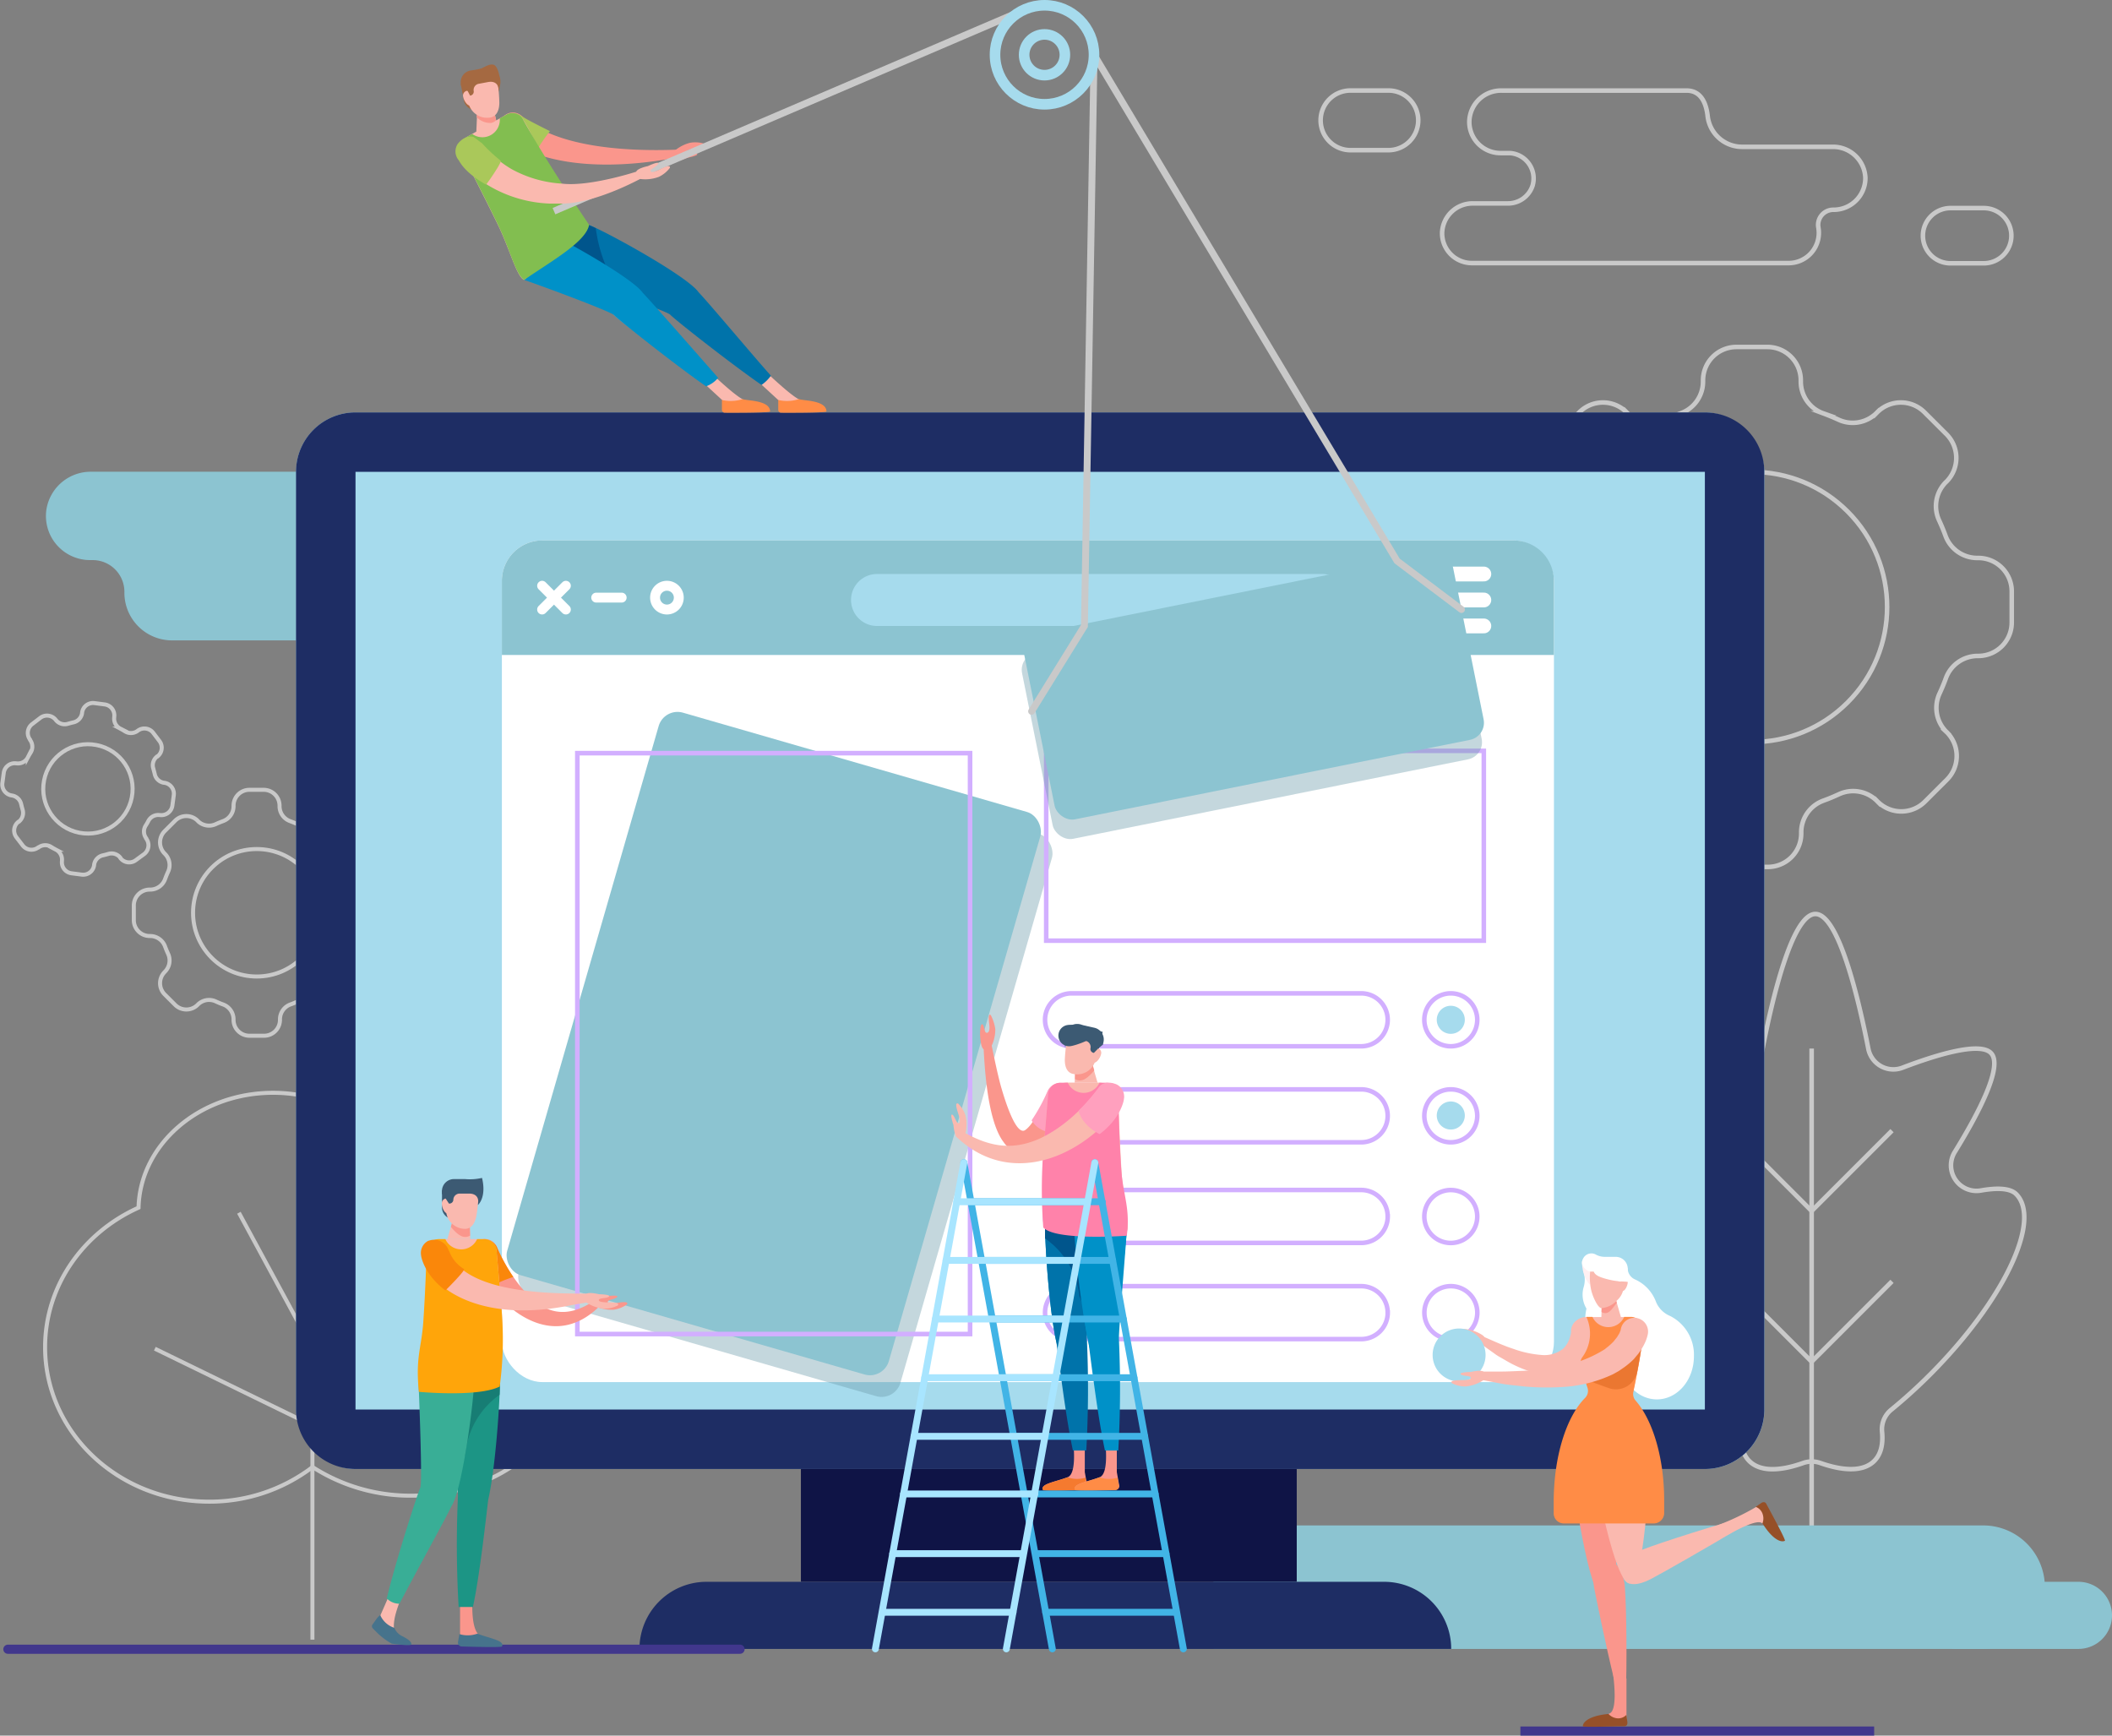 <svg xmlns="http://www.w3.org/2000/svg" viewBox="0 0 398.98 327.89"><rect x="0" y="0" width="398.98" height="327.89" fill="#808080" stroke="none"/><defs><style>.cls-1,.cls-10,.cls-12,.cls-13,.cls-14,.cls-3,.cls-31,.cls-32,.cls-33,.cls-38,.cls-42,.cls-9{fill:none;stroke-miterlimit:10;}.cls-1,.cls-3,.cls-33,.cls-38{stroke:#c9c9c9;}.cls-1{stroke-width:0.76px;}.cls-2{fill:#8cc4d1;}.cls-12,.cls-3{stroke-width:0.86px;}.cls-4{fill:#a6dbed;}.cls-5{fill:#1e2d64;}.cls-6{fill:#fff;}.cls-7{fill:#6c9baa;opacity:0.4;}.cls-8{fill:#d2afff;}.cls-10,.cls-9{stroke:#fff;}.cls-10,.cls-14,.cls-31,.cls-32,.cls-33,.cls-9{stroke-linecap:round;}.cls-9{stroke-width:2.8px;}.cls-10{stroke-width:1.87px;}.cls-11{fill:#0f1446;}.cls-12{stroke:#d2afff;}.cls-13,.cls-14{stroke:#41378c;stroke-width:1.73px;}.cls-15{fill:#fa968c;}.cls-16{fill:#fa870a;}.cls-17{fill:#fab9af;}.cls-18{fill:#46738c;}.cls-19{fill:#1c9585;}.cls-20{fill:#177d74;}.cls-21{fill:#39ae96;}.cls-22{fill:#ffa50a;}.cls-23{fill:#3c5a73;}.cls-24{fill:#ffa0be;}.cls-25{fill:#f57a2f;}.cls-26{fill:#0091c8;}.cls-27{fill:#0073aa;}.cls-28{fill:#00558c;}.cls-29{fill:#ff8c46;}.cls-30{fill:#ff82aa;}.cls-31{stroke:#41b4e6;}.cls-31,.cls-32,.cls-33,.cls-38{stroke-width:1.3px;}.cls-32{stroke:#a8e5ff;}.cls-34{fill:#41b4e6;}.cls-35{fill:#aac85a;}.cls-36{fill:#82be50;}.cls-37{fill:#a56941;}.cls-39{fill:#fff0f2;}.cls-40{fill:#965028;}.cls-41{fill:#eb7731;}.cls-42{stroke:#a6dbed;stroke-width:2px;}</style></defs><g id="BACKGROUND"><path class="cls-1" d="M130.56,314.43l-1.38,0a19.83,19.83,0,0,0,.59-4.76c0-12.26-11.38-22.2-25.42-22.2-13.85,0-25.1,9.67-25.41,21.7-10.44,4.69-17.65,14.73-17.65,26.35,0,16.12,13.88,29.19,31,29.19a32.07,32.07,0,0,0,19.53-6.54,34.18,34.18,0,0,0,18.75,5.41c16.56,0,30-11,30-24.59S147.12,314.43,130.56,314.43Z" transform="translate(-52.77 -81.02)"/><line class="cls-1" x1="59.02" y1="245.09" x2="59.02" y2="309.76"/><polyline class="cls-1" points="29.25 254.79 59.02 269.3 83.5 255.6"/><polyline class="cls-1" points="45.13 229.11 59.02 254.79 70.27 243.8"/><path class="cls-2" d="M125.3,184h0a2.12,2.12,0,0,1-2-2.86,8.35,8.35,0,0,0,.33-4.09,8.46,8.46,0,0,0-8.42-6.91H70a8.47,8.47,0,0,0-8.44,7,8.33,8.33,0,0,0,8.21,9.69h.5a6,6,0,0,1,6,6.17V193h0a9,9,0,0,0,9,9h40a9,9,0,0,0,9-9h0A9,9,0,0,0,125.3,184Z" transform="translate(-52.77 -81.02)"/><path class="cls-3" d="M433.64,306.6c-1.19-1.18-3.77-1.18-6.67-.67a4.82,4.82,0,0,1-4.92-7.28c4.6-7.47,9.2-16.33,6.82-18.71-2.21-2.22-10.9.57-16.7,2.79a4.82,4.82,0,0,1-6.45-3.57c-1.76-9-5.58-25.47-10-25.47s-8.27,16.53-10,25.55a4.82,4.82,0,0,1-6.39,3.6c-6.17-2.28-15.78-5.28-18.16-2.9s2.22,11.24,6.82,18.71a4.82,4.82,0,0,1-4.93,7.28c-2.89-.51-5.47-.51-6.66.67-4.92,4.93,2.38,20.21,16.31,34.13,2.42,2.42,4.88,4.64,7.31,6.63a4.75,4.75,0,0,1,1.73,4.15c-.23,2.38.23,4.28,1.47,5.52,2,2,5.64,2,10.21.37a4.88,4.88,0,0,1,3.2,0c4.57,1.61,8.22,1.61,10.2-.37,1.25-1.24,1.71-3.14,1.48-5.52a4.76,4.76,0,0,1,1.72-4.15,97.91,97.91,0,0,0,7.32-6.63C431.26,326.81,438.56,311.53,433.64,306.6Z" transform="translate(-52.77 -81.02)"/><line class="cls-3" x1="342.24" y1="198.09" x2="342.24" y2="311.07"/><polyline class="cls-3" points="357.42 213.6 342.24 228.78 327.07 213.6"/><polyline class="cls-3" points="357.42 242.07 342.24 257.25 327.07 242.07"/><path class="cls-2" d="M439.07,380.86a11.66,11.66,0,0,0-11.66-11.66H282v23.33H427.41a11.67,11.67,0,0,0,11.66-11.67Z" transform="translate(-52.77 -81.02)"/><path class="cls-3" d="M405.16,114.63a6.1,6.1,0,0,0-6.18-5.87c-7.58,0-13.2,0-17.08,0a6.55,6.55,0,0,1-6.53-5.76c-.27-2.5-1.26-4.87-4-4.87H336.45a6,6,0,0,0-6.11,5.81,5.9,5.9,0,0,0,5.9,6h1.49a4.46,4.46,0,0,1,1.31.18,4.81,4.81,0,0,1,3.24,6,4.88,4.88,0,0,1-4.68,3.33l-6.57,0A5.76,5.76,0,0,0,325.2,125a5.63,5.63,0,0,0,5.63,5.72h59.7a5.71,5.71,0,0,0,5.76-6.66,2.86,2.86,0,0,1,2.75-3.41h.16A6,6,0,0,0,405.16,114.63Z" transform="translate(-52.77 -81.02)"/><path class="cls-3" d="M427.52,120.33h-6.28a5.22,5.22,0,0,0-5.21,5.22h0a5.21,5.21,0,0,0,5.21,5.21h6.28a5.22,5.22,0,0,0,5.22-5.21h0A5.22,5.22,0,0,0,427.52,120.33Z" transform="translate(-52.77 -81.02)"/><path class="cls-3" d="M315.06,109.39h-7.17a5.65,5.65,0,0,1-5.64-5.64h0a5.64,5.64,0,0,1,5.64-5.63h7.17a5.63,5.63,0,0,1,5.63,5.63h0A5.64,5.64,0,0,1,315.06,109.39Z" transform="translate(-52.77 -81.02)"/><path class="cls-3" d="M432.81,198.62v-5.87a6.32,6.32,0,0,0-6.31-6.32h-.22a6.39,6.39,0,0,1-6-4.24q-.53-1.44-1.17-2.82a6.4,6.4,0,0,1,1.22-7.22l.16-.15a6.34,6.34,0,0,0,0-8.94l-4.16-4.15a6.31,6.31,0,0,0-8.93,0l-.15.15a6.38,6.38,0,0,1-7.22,1.22c-.92-.42-1.87-.81-2.83-1.17a6.37,6.37,0,0,1-4.24-6v-.22a6.31,6.31,0,0,0-6.31-6.32H380.8a6.31,6.31,0,0,0-6.31,6.32v.22a6.37,6.37,0,0,1-4.24,6c-1,.36-1.91.75-2.83,1.17a6.39,6.39,0,0,1-7.22-1.22l-.15-.15a6.31,6.31,0,0,0-8.93,0L347,163.06a6.34,6.34,0,0,0,0,8.94l.16.15a6.4,6.4,0,0,1,1.22,7.22q-.64,1.38-1.17,2.82a6.39,6.39,0,0,1-6,4.24H341a6.32,6.32,0,0,0-6.32,6.32v5.87a6.32,6.32,0,0,0,6.32,6.32h.22a6.39,6.39,0,0,1,6,4.24q.52,1.44,1.17,2.82a6.4,6.4,0,0,1-1.22,7.22l-.16.15a6.34,6.34,0,0,0,0,8.94l4.16,4.15a6.31,6.31,0,0,0,8.93,0l.15-.15a6.39,6.39,0,0,1,7.22-1.22c.92.42,1.87.81,2.83,1.17a6.37,6.37,0,0,1,4.24,6v.22a6.31,6.31,0,0,0,6.31,6.32h5.88a6.31,6.31,0,0,0,6.31-6.32v-.22a6.37,6.37,0,0,1,4.24-6c1-.36,1.91-.75,2.83-1.17a6.38,6.38,0,0,1,7.22,1.22l.15.15a6.31,6.31,0,0,0,8.93,0l4.16-4.15a6.34,6.34,0,0,0,0-8.94l-.16-.15a6.4,6.4,0,0,1-1.22-7.22q.64-1.38,1.17-2.82a6.39,6.39,0,0,1,6-4.24h.22A6.32,6.32,0,0,0,432.81,198.62Z" transform="translate(-52.77 -81.02)"/><circle class="cls-3" cx="383.74" cy="195.69" r="25.52" transform="translate(-78.74 247.64) rotate(-45)"/><path class="cls-1" d="M124.42,254.85v-2.77a3,3,0,0,0-3-3h-.1a3,3,0,0,1-2.81-2c-.17-.46-.35-.9-.55-1.34a3,3,0,0,1,.57-3.4l.07-.07a3,3,0,0,0,0-4.22l-2-2a3,3,0,0,0-4.21,0l-.07.08a3,3,0,0,1-3.41.57c-.43-.2-.88-.38-1.33-.55a3,3,0,0,1-2-2.81v-.11a3,3,0,0,0-3-3H99.89a3,3,0,0,0-3,3v.11a3,3,0,0,1-2,2.81c-.45.17-.9.35-1.33.55a3,3,0,0,1-3.41-.57l-.07-.08a3,3,0,0,0-4.21,0l-2,2a3,3,0,0,0,0,4.22l.07.07a3,3,0,0,1,.57,3.4c-.2.44-.38.88-.55,1.34a3,3,0,0,1-2.81,2h-.1a3,3,0,0,0-3,3v2.77a3,3,0,0,0,3,3h.1a3,3,0,0,1,2.81,2c.17.45.35.89.55,1.33a3,3,0,0,1-.57,3.4l-.07.08a3,3,0,0,0,0,4.21l2,2a3,3,0,0,0,4.21,0l.07-.07a3,3,0,0,1,3.41-.58c.43.2.88.39,1.33.55a3,3,0,0,1,2,2.82v.1a3,3,0,0,0,3,3h2.77a3,3,0,0,0,3-3v-.1a3,3,0,0,1,2-2.82c.45-.16.9-.35,1.33-.55a3,3,0,0,1,3.41.58l.07.07a3,3,0,0,0,4.21,0l2-2a3,3,0,0,0,0-4.21l-.07-.08a3,3,0,0,1-.57-3.4c.2-.44.38-.88.55-1.33a3,3,0,0,1,2.81-2h.1A3,3,0,0,0,124.42,254.85Z" transform="translate(-52.77 -81.02)"/><circle class="cls-1" cx="48.51" cy="172.44" r="12.04"/><path class="cls-1" d="M85.34,233.17l.26-1.93a2.09,2.09,0,0,0-1.8-2.34h-.07A2.11,2.11,0,0,1,82,227.24c-.08-.33-.17-.66-.26-1a2.09,2.09,0,0,1,.71-2.31l.06,0a2.08,2.08,0,0,0,.38-2.92l-1.18-1.55a2.09,2.09,0,0,0-2.93-.38l0,0a2.12,2.12,0,0,1-2.42.09c-.29-.18-.58-.35-.88-.51a2.1,2.1,0,0,1-1.13-2.14v-.07a2.09,2.09,0,0,0-1.8-2.35l-1.92-.25a2.09,2.09,0,0,0-2.35,1.79v.08a2.11,2.11,0,0,1-1.65,1.77c-.33.07-.65.16-1,.26a2.12,2.12,0,0,1-2.32-.72l0,0a2.09,2.09,0,0,0-2.93-.39l-1.54,1.18a2.09,2.09,0,0,0-.39,2.93l0,.06a2.12,2.12,0,0,1,.09,2.42q-.27.42-.51.87a2.09,2.09,0,0,1-2.14,1.13h-.07a2.08,2.08,0,0,0-2.34,1.8l-.26,1.92a2.09,2.09,0,0,0,1.8,2.35H55a2.11,2.11,0,0,1,1.77,1.65c.08.33.16.65.26,1a2.12,2.12,0,0,1-.71,2.31l-.06,0a2.1,2.1,0,0,0-.39,2.93l1.18,1.54a2.09,2.09,0,0,0,2.93.39l.06,0a2.12,2.12,0,0,1,2.42-.09c.28.18.58.35.88.51a2.13,2.13,0,0,1,1.13,2.14v.07A2.09,2.09,0,0,0,66.28,246l1.93.25a2.08,2.08,0,0,0,2.34-1.8v-.07a2.13,2.13,0,0,1,1.65-1.77c.33-.07.66-.16,1-.26a2.12,2.12,0,0,1,2.31.71l0,.06a2.09,2.09,0,0,0,2.93.39L80,242.37a2.1,2.1,0,0,0,.39-2.93l0-.06a2.11,2.11,0,0,1-.08-2.42,9.34,9.34,0,0,0,.5-.87A2.11,2.11,0,0,1,82.92,235H83A2.1,2.1,0,0,0,85.34,233.17Z" transform="translate(-52.77 -81.02)"/><circle class="cls-1" cx="69.38" cy="230.07" r="8.44" transform="translate(-222.5 172.95) rotate(-78.93)"/><path class="cls-2" d="M445.41,392.53h-23a6.34,6.34,0,0,1-6.34-6.34h0a6.34,6.34,0,0,1,6.34-6.34h23a6.34,6.34,0,0,1,6.34,6.34h0A6.34,6.34,0,0,1,445.41,392.53Z" transform="translate(-52.77 -81.02)"/></g><g id="OBJECTS"><rect class="cls-4" x="55.93" y="77.91" width="277.38" height="199.61" rx="11.23"/><path class="cls-5" d="M374.84,170.16V347.3H119.93V170.16H374.84m0-11.23H119.93a11.23,11.23,0,0,0-11.24,11.23V347.3a11.24,11.24,0,0,0,11.24,11.24H374.84a11.23,11.23,0,0,0,11.23-11.24V170.16a11.23,11.23,0,0,0-11.23-11.23Z" transform="translate(-52.77 -81.02)"/><rect class="cls-6" x="94.81" y="102.1" width="198.75" height="159" rx="7.63"/><path class="cls-2" d="M338.69,183.12H155.21a7.64,7.64,0,0,0-7.63,7.64v14H346.32v-14A7.63,7.63,0,0,0,338.69,183.12Z" transform="translate(-52.77 -81.02)"/><rect class="cls-7" x="163.59" y="226.97" width="75.05" height="110.61" rx="3.71" transform="translate(33.41 -125.73) rotate(16.1)"/><rect class="cls-2" x="161.4" y="222.87" width="75.05" height="110.61" rx="3.71" transform="translate(32.19 -125.28) rotate(16.1)"/><path class="cls-8" d="M235.59,223.74V332.61H162.27V223.74h73.32m.87-.87H161.4V333.48h75.06V222.87Z" transform="translate(-52.77 -81.02)"/><line class="cls-9" x1="267.92" y1="108.44" x2="280.31" y2="108.44"/><line class="cls-9" x1="267.92" y1="113.35" x2="280.31" y2="113.35"/><line class="cls-9" x1="267.92" y1="118.25" x2="280.31" y2="118.25"/><path class="cls-4" d="M302.53,199.28H218.45a4.91,4.91,0,0,1-4.91-4.91h0a4.91,4.91,0,0,1,4.91-4.91h84.08a4.91,4.91,0,0,1,4.91,4.91h0A4.91,4.91,0,0,1,302.53,199.28Z" transform="translate(-52.77 -81.02)"/><line class="cls-10" x1="106.9" y1="110.66" x2="102.41" y2="115.15"/><line class="cls-10" x1="106.9" y1="115.15" x2="102.41" y2="110.66"/><path class="cls-10" d="M178.76,196.17h0a2.24,2.24,0,0,1-2.24-2.25h0a2.24,2.24,0,0,1,2.24-2.24h0a2.24,2.24,0,0,1,2.24,2.24h0A2.24,2.24,0,0,1,178.76,196.17Z" transform="translate(-52.77 -81.02)"/><line class="cls-10" x1="112.63" y1="112.9" x2="117.44" y2="112.9"/><rect class="cls-11" x="151.3" y="277.52" width="93.67" height="21.31"/><path class="cls-5" d="M326.88,392.53H173.57a12.68,12.68,0,0,1,12.68-12.68h128a12.68,12.68,0,0,1,12.67,12.68Z" transform="translate(-52.77 -81.02)"/><path class="cls-12" d="M309.92,278.68H255.19a5,5,0,0,1-5-5h0a5,5,0,0,1,5-5h54.73a5,5,0,0,1,5,5h0A5,5,0,0,1,309.92,278.68Z" transform="translate(-52.77 -81.02)"/><path class="cls-12" d="M309.92,296.82H255.19a5,5,0,0,1-5-5h0a5,5,0,0,1,5-5h54.73a5,5,0,0,1,5,5h0A5,5,0,0,1,309.92,296.82Z" transform="translate(-52.77 -81.02)"/><path class="cls-12" d="M326.84,278.68h0a5,5,0,0,1-5-5h0a5,5,0,0,1,5-5h0a5,5,0,0,1,5,5h0A5,5,0,0,1,326.84,278.68Z" transform="translate(-52.77 -81.02)"/><path class="cls-12" d="M326.84,296.82h0a5,5,0,0,1-5-5h0a5,5,0,0,1,5-5h0a5,5,0,0,1,5,5h0A5,5,0,0,1,326.84,296.82Z" transform="translate(-52.77 -81.02)"/><path class="cls-12" d="M314.93,310.83a5,5,0,0,1-5,5H255.19a5,5,0,0,1-5-5h0a5,5,0,0,1,5-5h54.73a5,5,0,0,1,5,5Z" transform="translate(-52.77 -81.02)"/><path class="cls-12" d="M314.93,329a5,5,0,0,1-5,5H255.19a5,5,0,0,1-5-5h0a5,5,0,0,1,5-5h54.73a5,5,0,0,1,5,5Z" transform="translate(-52.77 -81.02)"/><path class="cls-12" d="M326.84,315.84h0a5,5,0,0,1-5-5h0a5,5,0,0,1,5-5h0a5,5,0,0,1,5,5h0A5,5,0,0,1,326.84,315.84Z" transform="translate(-52.77 -81.02)"/><path class="cls-12" d="M331.85,329a5,5,0,0,1-5,5h0a5,5,0,0,1-5-5h0a5,5,0,0,1,5-5h0a5,5,0,0,1,5,5Z" transform="translate(-52.77 -81.02)"/><line class="cls-13" x1="287.22" y1="327.03" x2="354.05" y2="327.03"/><line class="cls-14" x1="139.8" y1="311.57" x2="1.49" y2="311.57"/><path class="cls-15" d="M146.7,316.75c1.21,2.9,3.88,7.46,7.12,10.08,3.6,2.94,7.29,2.5,11.07,0a.75.75,0,0,1,1.05.2.74.74,0,0,1-.11.95c-8.58,8.25-18.52,1-23.84-9.07-1.6-3,3-5.46,4.6-2.42l.09.21Z" transform="translate(-52.77 -81.02)"/><path class="cls-16" d="M149.74,322.26v0a35.13,35.13,0,0,1-3.14-5.74,2.6,2.6,0,0,0-4.6,2.42,31.4,31.4,0,0,0,3.41,5.16A26.4,26.4,0,0,1,149.74,322.26Z" transform="translate(-52.77 -81.02)"/><path class="cls-17" d="M145.66,334.67a1.91,1.91,0,0,0,1.91-1.85,34,34,0,0,0,0-3.78c-.37-4.48-.75-9.05-1-11.68a2.44,2.44,0,0,0-2.43-2.25H135.9a2.54,2.54,0,0,0-2.54,2.46c-.09,3.32-.3,9.47-.67,15v0a1.92,1.92,0,0,0,1.91,2.07Z" transform="translate(-52.77 -81.02)"/><path class="cls-15" d="M143.1,389.75c-.89-1-1.12-3.31-1.11-5.38a1.29,1.29,0,0,0-2.31-.78h0l0,6.47A4,4,0,0,0,143.1,389.75Z" transform="translate(-52.77 -81.02)"/><path class="cls-18" d="M142.94,389.65h0a5.3,5.3,0,0,1-1.8.31,5.19,5.19,0,0,1-1.58-.23l-.27,1.49a.73.73,0,0,0,.69.85c2.09.06,7.47.2,7.61,0C148.23,390.94,145.17,390.52,142.94,389.65Z" transform="translate(-52.77 -81.02)"/><path class="cls-19" d="M139.28,363.69a205.49,205.49,0,0,0,.13,20.92l2.7,0c1.35-6.19,2.62-18.22,2.88-20.14a.17.17,0,0,0,0-.07c1.51-6.67,2.26-19.64,2.2-22.27-.08-3.56-2.39-6.4-5.16-6.34s-4.95,3-4.87,6.57C137.22,344.62,139.41,362.76,139.28,363.69Z" transform="translate(-52.77 -81.02)"/><path class="cls-20" d="M147.2,342.15c-.08-3.56-2.39-6.4-5.16-6.34s-4.95,3-4.87,6.57c0,1.62,1.2,11.62,1.79,17.34.56-1.3,1.16-2.6,1.72-3.91a15.31,15.31,0,0,1,6.47-11.28C147.19,343.46,147.21,342.63,147.2,342.15Z" transform="translate(-52.77 -81.02)"/><path class="cls-17" d="M127.2,388.76c-.19-1.93.69-4.11,1.46-6.17h0a1.34,1.34,0,0,0-2.45,0l-1.68,3.82a.51.51,0,0,0,0,.4A3.6,3.6,0,0,0,127.2,388.76Z" transform="translate(-52.77 -81.02)"/><path class="cls-18" d="M128.68,390.08a2.93,2.93,0,0,1-1.41-1.53,4.36,4.36,0,0,1-2.67-2.41,3.5,3.5,0,0,0-.69.7l-.78,1.1a.55.55,0,0,0,.07.71l1,1a12.82,12.82,0,0,0,2.59,1.89c1.26.17,3.6.44,3.68.14C130.6,391.15,129.6,390.53,128.68,390.08Z" transform="translate(-52.77 -81.02)"/><path class="cls-21" d="M132.16,362.09c-.68,1.54-4.84,14.56-6.32,20.9a3.29,3.29,0,0,0,2.4,1c2.57-5,8.69-16,9.83-18.45,2.08-3.1,4.36-20.78,4.28-24.08-.08-3.57-2.39-6.4-5.16-6.34s-5.44,2.94-5.36,6.5C131.88,343.92,132.63,361.05,132.16,362.09Z" transform="translate(-52.77 -81.02)"/><path class="cls-22" d="M144.25,315.11H142.9a3.29,3.29,0,0,1-6,0h-1.22a2.32,2.32,0,0,0-2.32,2.25c-.09,3.27-.24,7.5-.61,13.19-.34,5.16-1.52,6.77-.85,13.41,0,0,11.2,1.06,15.27-1a66,66,0,0,0,.4-13.95c-.38-4.52-.76-9.14-1-11.76A2.36,2.36,0,0,0,144.25,315.11Z" transform="translate(-52.77 -81.02)"/><path class="cls-15" d="M167.35,325.9s-2.17-.21-2.45.43-.35,1.13.57,1.57a7.36,7.36,0,0,0,3.29.54,5.67,5.67,0,0,0,2.46-1c.38-.68-1.24-.37-2-.26s-1.69.15-1.64-.25,1.59-.49,1.8-.92S167.35,325.9,167.35,325.9Z" transform="translate(-52.77 -81.02)"/><path class="cls-17" d="M137.68,317.8c3.61,8.08,21.23,7.54,26.5,7.62h0a.75.75,0,0,1,.74.75c0,.93-1.11.82-4.67,1.51-24.67,4.84-31.68-11.52-25.71-12.22C136.43,315.25,137.68,317.8,137.68,317.8Z" transform="translate(-52.77 -81.02)"/><path class="cls-16" d="M140.43,320.77a6.6,6.6,0,0,1-2.81-3.42v.08l-.18-.43a2.89,2.89,0,0,0-3.68-1.58l-.06,0a2.57,2.57,0,0,0-1.38,2.76c0,.28.62,3.64,4.59,6.62C136.92,324.83,140.75,321,140.43,320.77Z" transform="translate(-52.77 -81.02)"/><path class="cls-23" d="M83.5,224.88h2.35a0,0,0,0,1,0,0v5.43a0,0,0,0,1,0,0h-.16a2.19,2.19,0,0,1-2.19-2.19v-3.24A0,0,0,0,1,83.5,224.88Z"/><polygon class="cls-17" points="88.84 234.09 84.51 234.09 85.76 229.78 88.71 230.15 88.84 234.09"/><path class="cls-15" d="M141.47,311.17l-2.95-.37-.58,2c.66.75,1.64,1.9,2.71,1.9a1.68,1.68,0,0,0,.93-.27Z" transform="translate(-52.77 -81.02)"/><path class="cls-17" d="M140.63,313.17h0a3.6,3.6,0,0,1-3.6-3.6v-4h6.17a31.28,31.28,0,0,1-.45,5.24C142.42,312.39,141.64,313.17,140.63,313.17Z" transform="translate(-52.77 -81.02)"/><path class="cls-17" d="M138.07,308.81c0,.78-.37,1.42-.83,1.42s-1-1-1-1.81a.92.92,0,0,1,1-1C137.7,307.39,138.07,308,138.07,308.81Z" transform="translate(-52.77 -81.02)"/><path class="cls-23" d="M143.83,303.55a10.33,10.33,0,0,1-3.21.22h-2.09a2.27,2.27,0,0,0-2.27,2.27v.49l.67.87.65,1h.09a.75.75,0,0,0,.74-.71,1.19,1.19,0,0,1,1.14-1.18h1.85c1.13,0,1.71.6,1.71,1.45l-.06.71S144.73,307.29,143.83,303.55Z" transform="translate(-52.77 -81.02)"/><path class="cls-17" d="M165.9,325.52s-2.11-.54-2.49.05-.53,1.05.31,1.63a7.28,7.28,0,0,0,3.16,1.06,5.64,5.64,0,0,0,2.6-.62c.47-.6-1.18-.56-2-.58s-1.7-.11-1.58-.49,1.65-.24,1.93-.63S165.9,325.52,165.9,325.52Z" transform="translate(-52.77 -81.02)"/><path class="cls-15" d="M248.38,298.35a4.66,4.66,0,0,1-6-1.54c-3-3.9-3.61-13.62-3.83-18.55a.74.74,0,0,1,1.47-.18c.59,2.9,1.11,5.42,1.74,7.82.58,2.1,2.82,9.76,4.65,8.63,2.27-1.49,4.64-8.25,4.27-7.25a2.6,2.6,0,0,1,4.88,1.78C255.16,290.06,252.16,296.5,248.38,298.35Z" transform="translate(-52.77 -81.02)"/><path class="cls-24" d="M247.65,292.68a34.23,34.23,0,0,0,3-5.49l0,0a1.24,1.24,0,0,1,.1-.2,2.59,2.59,0,0,1,4.59,2.41,33.23,33.23,0,0,1-1.92,3.19c-.47.68-1.08,1.77-1.59,2.41A4.88,4.88,0,0,1,247.65,292.68Z" transform="translate(-52.77 -81.02)"/><path class="cls-17" d="M250.28,311.13a1.34,1.34,0,0,0,.91,1.11c3.18,1.05,8,1.62,13.19,2.07a1.32,1.32,0,0,0,1.43-1.27c0-2.1-.86-6-1.12-10-.32-4.93-.52-10.31-.63-13.79a3.84,3.84,0,0,0-3.84-3.71h-5.8a3.75,3.75,0,0,0-3.75,3.44c-.22,2.7-.54,6.62-.87,10.49A77,77,0,0,0,250.28,311.13Z" transform="translate(-52.77 -81.02)"/><path class="cls-15" d="M257.7,354l0,5.13.45,2.5a.71.71,0,0,1-.68.84c-2.1.07-7.48.21-7.62,0-.68-1.1,2.38-1.52,4.61-2.38s.7-9.35.7-9.35Z" transform="translate(-52.77 -81.02)"/><path class="cls-25" d="M254.44,360.1l0,0a5.08,5.08,0,0,0,1.81.31,5.18,5.18,0,0,0,1.57-.23l.27,1.5a.71.71,0,0,1-.68.84c-2.1.07-7.48.21-7.62,0C249.15,361.38,252.21,361,254.44,360.1Z" transform="translate(-52.77 -81.02)"/><path class="cls-26" d="M250.19,312.6c-.08,3.56,1.32,26.17,4.09,26.23s5.85-22.44,5.93-26-2.1-6.5-4.86-6.56S250.27,309,250.19,312.6Z" transform="translate(-52.77 -81.02)"/><path class="cls-27" d="M258.1,334.13a207.86,207.86,0,0,1-.12,20.92h-2.52c-1.36-6.19-2.8-18.2-3.07-20.12a.15.15,0,0,1,0-.07c-1.51-6.66-2.25-19.64-2.19-22.26.08-3.57,2.39-6.41,5.16-6.34s4.94,3,4.86,6.56C260.16,315.06,258,333.21,258.1,334.13Z" transform="translate(-52.77 -81.02)"/><path class="cls-28" d="M256.68,325.9q.92,2.25,1.72,4.55c.57-5.66,1.77-16,1.81-17.63.08-3.56-2.1-6.5-4.86-6.56s-5.08,2.77-5.16,6.34c0,.48,0,1.31,0,2.38A15.35,15.35,0,0,1,256.68,325.9Z" transform="translate(-52.77 -81.02)"/><path class="cls-15" d="M263.75,354l0,5.13.45,2.5a.71.71,0,0,1-.68.84c-2.1.07-7.48.21-7.62,0-.68-1.1,2.38-1.52,4.61-2.38s.7-9.35.7-9.35Z" transform="translate(-52.77 -81.02)"/><path class="cls-29" d="M260.49,360.1a.05.05,0,0,1,0,0,5.07,5.07,0,0,0,1.8.31,5.19,5.19,0,0,0,1.58-.23l.27,1.5a.71.71,0,0,1-.68.84c-2.1.07-7.48.21-7.62,0C255.2,361.38,258.26,361,260.49,360.1Z" transform="translate(-52.77 -81.02)"/><path class="cls-26" d="M256.24,312.6c-.09,3.56,1.32,26.17,4.08,26.23s5.26-22.53,5.34-26.09-1.5-6.42-4.27-6.48S256.32,309,256.24,312.6Z" transform="translate(-52.77 -81.02)"/><path class="cls-26" d="M264.15,334.13a207.86,207.86,0,0,1-.12,20.92h-2.52c-1.36-6.19-2.8-18.2-3.07-20.12a.15.15,0,0,1,0-.07,156.82,156.82,0,0,1-2.79-22.35c.08-3.56,3-6.32,5.75-6.25s4.35,2.92,4.27,6.48C265.61,315,264,333.21,264.15,334.13Z" transform="translate(-52.77 -81.02)"/><path class="cls-30" d="M250.78,287.73a2.36,2.36,0,0,1,2.35-2.17h1.35a3.3,3.3,0,0,0,6,0h1.23A2.3,2.3,0,0,1,264,287.8c.1,3.27.19,8.22.57,13.92.34,5.15,1.77,7.5,1.06,12.75,0,0-13.51,1-15.77-1.56a94.45,94.45,0,0,1-.07-13.42C250.18,295,250.56,290.34,250.78,287.73Z" transform="translate(-52.77 -81.02)"/><path class="cls-15" d="M237.91,276.33s.06,2.55.67,2.89,1,.19,1.49-.57a7.09,7.09,0,0,0,.72-3.25,8.5,8.5,0,0,0-.85-2.61c-.64-.44-.29,1.4-.25,2.2s-.21,1.23-.6,1.13-.33-1.34-.74-1.59S237.91,276.33,237.91,276.33Z" transform="translate(-52.77 -81.02)"/><path class="cls-17" d="M264.51,289.78c-7.27,9.89-20.78,15.7-31,6.07a.74.74,0,0,1,.88-1.18l0,0c4.69,2.7,9,3.88,14.39,1.62,4.5-1.94,8.55-5.75,11.45-9.56l.05-.07C262.4,284,266.51,287,264.51,289.78Z" transform="translate(-52.77 -81.02)"/><path class="cls-24" d="M256.51,290.87a37.3,37.3,0,0,0,4-4.65s1-1.24,3.21-.33a2.57,2.57,0,0,1,1.37,2.76c0,.28-.62,3.65-4.58,6.62C260.47,295.27,257.3,293.8,256.51,290.87Z" transform="translate(-52.77 -81.02)"/><path class="cls-23" d="M260.58,277.44h.16a0,0,0,0,1,0,0v5.43a0,0,0,0,1,0,0h-2.35a0,0,0,0,1,0,0v-3.24A2.19,2.19,0,0,1,260.58,277.44Z" transform="matrix(-0.98, -0.22, 0.22, -0.98, 399.3, 528.99)"/><polygon class="cls-17" points="203.02 204.54 207.34 204.54 206.09 200.22 203.15 200.59 203.02 204.54"/><path class="cls-15" d="M255.91,281.61l3-.36.58,2c-.66.74-1.64,1.89-2.71,1.89a1.68,1.68,0,0,1-.93-.27Z" transform="translate(-52.77 -81.02)"/><path class="cls-17" d="M255.46,283.9h0a3.6,3.6,0,0,0,4.3-2.73l.87-3.92-6-1.34a31.43,31.43,0,0,0-.7,5.22C253.89,282.75,254.47,283.68,255.46,283.9Z" transform="translate(-52.77 -81.02)"/><path class="cls-17" d="M258.9,280.2c-.17.76.06,1.47.51,1.57s1.18-.79,1.35-1.56A.92.92,0,0,0,260,279C259.58,278.9,259.07,279.44,258.9,280.2Z" transform="translate(-52.77 -81.02)"/><path class="cls-23" d="M253.83,277.43a3.43,3.43,0,0,1,.24-1.52h0a2.39,2.39,0,0,1,3.05-1.29l.39.11,2,.45a2.28,2.28,0,0,1,1.72,2.71l-.1.48-.88.71-.82.84-.08,0a.74.74,0,0,1-.58-.84,1.19,1.19,0,0,0-.85-1.41l-1.81-.4c-1.1-.24-1.8.22-2,1l-.1.71Z" transform="translate(-52.77 -81.02)"/><path class="cls-17" d="M232.89,293.57s.15,2.17.83,2.35,1.16.16,1.45-.82a7.34,7.34,0,0,0,0-3.33,5.67,5.67,0,0,0-1.4-2.27c-.73-.26-.16,1.29.07,2.06s.43,1.65,0,1.66-.74-1.49-1.2-1.63S232.89,293.57,232.89,293.57Z" transform="translate(-52.77 -81.02)"/><line class="cls-31" x1="206.83" y1="219.65" x2="223.55" y2="311.5"/><line class="cls-31" x1="198.8" y1="311.5" x2="182.08" y2="219.65"/><line class="cls-31" x1="184.05" y1="227.03" x2="208.24" y2="227.03"/><line class="cls-31" x1="185.66" y1="238.11" x2="210.19" y2="238.11"/><line class="cls-31" x1="187.9" y1="249.19" x2="212.21" y2="249.19"/><line class="cls-31" x1="190.06" y1="260.27" x2="214.22" y2="260.27"/><line class="cls-31" x1="191.8" y1="271.35" x2="216.24" y2="271.35"/><line class="cls-31" x1="193.44" y1="282.23" x2="218.22" y2="282.23"/><line class="cls-31" x1="195.87" y1="293.51" x2="220.27" y2="293.51"/><line class="cls-31" x1="197.54" y1="304.59" x2="222.01" y2="304.59"/><line class="cls-32" x1="182.08" y1="219.65" x2="165.37" y2="311.5"/><line class="cls-32" x1="190.11" y1="311.5" x2="206.83" y2="219.65"/><line class="cls-32" x1="204.86" y1="227.03" x2="180.74" y2="227.03"/><line class="cls-32" x1="203.25" y1="238.11" x2="178.72" y2="238.11"/><line class="cls-32" x1="201.01" y1="249.19" x2="176.71" y2="249.19"/><line class="cls-32" x1="198.85" y1="260.27" x2="174.69" y2="260.27"/><line class="cls-32" x1="197.12" y1="271.35" x2="172.67" y2="271.35"/><line class="cls-32" x1="195.48" y1="282.23" x2="170.69" y2="282.23"/><line class="cls-32" x1="193.04" y1="293.51" x2="168.64" y2="293.51"/><line class="cls-32" x1="191.37" y1="304.59" x2="166.9" y2="304.59"/><path class="cls-23" d="M259.92,276c.13,1.12-3.88,2.53-4.94,2.66a2,2,0,0,1-.5-4C255.54,274.49,259.78,274.88,259.92,276Z" transform="translate(-52.77 -81.02)"/><rect class="cls-12" x="197.64" y="141.85" width="82.67" height="35.86"/><rect class="cls-7" x="247.92" y="196.47" width="82.67" height="35.86" rx="3.29" transform="translate(-89.38 -19.73) rotate(-11.38)"/><rect class="cls-2" x="248.29" y="192.79" width="82.67" height="35.86" rx="3.29" transform="translate(-88.65 -19.73) rotate(-11.38)"/><polyline class="cls-33" points="194.88 134.38 204.86 118.25 206.68 10.36 263.92 105.97 276.09 115.15"/><path class="cls-34" d="M172.92,136.51c1.92,1.94,16.54,17.47,15.75,18s-17.93-12-19.84-13.9-2.56-4.42-1.43-5.54S171,134.57,172.92,136.51Z" transform="translate(-52.77 -81.02)"/><path class="cls-17" d="M193.4,156.63c-1.85-.86-5.41-4.33-8.9-7.5l-.87,2.34,5.61,5.17A5.26,5.26,0,0,0,193.4,156.63Z" transform="translate(-52.77 -81.02)"/><path class="cls-29" d="M193.07,156.41a7.23,7.23,0,0,1-3.92.17c0,.41,0,1.5,0,1.88a.55.55,0,0,0,.49.53s8.63.06,8.61-.25C198.2,156.55,193.69,156.76,193.07,156.41Z" transform="translate(-52.77 -81.02)"/><path class="cls-17" d="M204,156.63c-1.85-.86-5.41-4.33-8.9-7.5l-.87,2.34,5.61,5.17A5.26,5.26,0,0,0,204,156.63Z" transform="translate(-52.77 -81.02)"/><path class="cls-29" d="M203.72,156.41a7.27,7.27,0,0,1-3.93.17c0,.41,0,1.5,0,1.88a.55.55,0,0,0,.49.53s8.63.06,8.62-.25C208.84,156.55,204.33,156.76,203.72,156.41Z" transform="translate(-52.77 -81.02)"/><path class="cls-27" d="M179.38,140.47c1.19,1.2,11.89,9.58,17.25,13.27A7.35,7.35,0,0,0,198.4,152c-3.75-4.22-11.76-13.79-13.66-15.77-2.13-3.06-17.76-11.63-20.86-12.77-3.35-1.23-6.83-.11-7.78,2.49s.75,6.15,4.1,7.37C162.36,134.1,178.58,139.66,179.38,140.47Z" transform="translate(-52.77 -81.02)"/><path class="cls-28" d="M165.32,124.13c-.56-.26-1-.47-1.34-.58-3.35-1.23-6.83-.11-7.78,2.49s.75,6.14,4.09,7.37c1.09.4,5.72,2,10.16,3.59A27.91,27.91,0,0,1,165.32,124.13Z" transform="translate(-52.77 -81.02)"/><path class="cls-26" d="M174.18,136.32c-1.34-1.93-8.06-6.06-13.61-9.12a2.29,2.29,0,0,0-2.46.16c-1.65,1.17-3.38,2.24-5.1,3.32a2.25,2.25,0,0,0-1,2.11c0,.22,0,.43,0,.65s-.2.19-.2.46c5.14,1.8,16.37,6,17,6.67,1.18,1.2,12,9.74,17.34,13.43a5.14,5.14,0,0,0,2.28-1.61C184.71,148.17,176.08,138.3,174.18,136.32Z" transform="translate(-52.77 -81.02)"/><path class="cls-15" d="M151.42,103c6.45,6,20.22,6.63,29,6.3a.74.74,0,0,1,.21,1.47c-10.32,2-24.11,2.5-32.53-3.79-2.75-2.05.35-6.21,3.11-4.16Z" transform="translate(-52.77 -81.02)"/><path class="cls-35" d="M156.65,105.79c-.94-.47-4.62-2.29-5.36-2.86l0,0-.19-.13a2.6,2.6,0,0,0-2.81,4.37,33.54,33.54,0,0,0,3.25,1.83c.74.35,1.49.68,2.26,1A43.15,43.15,0,0,1,156.65,105.79Z" transform="translate(-52.77 -81.02)"/><path class="cls-17" d="M163.29,123.71,151.8,133.9c-1.39-.5-2.66-5.61-4.9-10.26-2.42-5-5.26-10.49-6.81-13.43a2.54,2.54,0,0,1,1-3.39l7.21-4.07a2.45,2.45,0,0,1,3.23.76c1.48,2.18,3.55,7.25,6.08,11S163.29,123.71,163.29,123.71Z" transform="translate(-52.77 -81.02)"/><path class="cls-36" d="M148.35,102.72l-1.17.66a3.29,3.29,0,0,1-5.21,2.94l-1.07.61A2.3,2.3,0,0,0,140,110c1.52,2.89,4.44,8.48,6.91,13.62,2.24,4.65,3.37,9.51,4.9,10.26,5.12-3.53,11.65-7.16,12.25-10.38,0,0-8-11.76-12.58-20.08A2.28,2.28,0,0,0,148.35,102.72Z" transform="translate(-52.77 -81.02)"/><path class="cls-15" d="M182.61,110.83s-2,.9-2.46.39-.7-1,0-1.66A7.34,7.34,0,0,1,183.1,108a5.68,5.68,0,0,1,2.67.15c.57.52-1.06.76-1.85.92s-1.65.41-1.47.76,1.66,0,2,.29S182.61,110.83,182.61,110.83Z" transform="translate(-52.77 -81.02)"/><path class="cls-37" d="M140.29,96.62h2.35a0,0,0,0,1,0,0V102a0,0,0,0,1,0,0h-.16a2.19,2.19,0,0,1-2.19-2.19V96.62A0,0,0,0,1,140.29,96.62Z" transform="translate(-68.76 -53.01) rotate(-10.71)"/><polygon class="cls-17" points="94 23.92 90.36 25.43 89.98 24.98 90.18 20.25 93.14 20.06 94 23.92"/><path class="cls-15" d="M145.91,101.08l-3,.19-.08,1.9a3.58,3.58,0,0,0,2.76,1.07,2,2,0,0,0,.89-.48Z" transform="translate(-52.77 -81.02)"/><path class="cls-17" d="M145.45,103.21h0a3.6,3.6,0,0,1-4.21-2.87l-.75-3.94,6.07-1.15a31,31,0,0,1,.54,5.24C147.06,102.11,146.45,103,145.45,103.21Z" transform="translate(-52.77 -81.02)"/><rect class="cls-37" x="140.49" y="97.86" width="1.16" height="0.53" transform="translate(-68.56 -53.07) rotate(-10.72)"/><path class="cls-17" d="M142.13,99.4c.14.77-.11,1.46-.56,1.55s-1.15-.83-1.29-1.6a.92.92,0,0,1,.76-1.19C141.5,98.08,142,98.63,142.13,99.4Z" transform="translate(-52.77 -81.02)"/><path class="cls-37" d="M147.29,96.79a3.47,3.47,0,0,0-.2-1.53s-.31-1.76-1.06-2-1.68.41-2.34.69a13.16,13.16,0,0,1-2.05.39,2.25,2.25,0,0,0-1.8,2.65l.09.47,1.18.74.46.87h.08a.75.75,0,0,0,.61-.83,1.19,1.19,0,0,1,.89-1.38l1.82-.34c1.11-.21,1.8.27,1.95,1.1l.08.71Z" transform="translate(-52.77 -81.02)"/><line class="cls-38" x1="194.19" y1="1.55" x2="104.65" y2="39.89"/><path class="cls-17" d="M149.47,113a22.47,22.47,0,0,0,9.47,2.71c5.61.68,15.55-2.74,14.55-2.43a.74.74,0,0,1,.57,1.36c-4.42,2.35-10.45,4.81-15.11,4.84l-2.36,0c-7.76-.29-14.25-4.3-17.11-8.39a2.58,2.58,0,0,1,.63-3.6C143,105.45,143.76,109.7,149.47,113Z" transform="translate(-52.77 -81.02)"/><path class="cls-35" d="M147.35,111.38a31.7,31.7,0,0,1-3.67-3.46l0,.06-1.43-1.08s-1.52-.56-3,1.29a2.57,2.57,0,0,0,.16,3.08c.18.23,1,2.25,5.17,4.63C144.67,115.9,147.66,111.62,147.35,111.38Z" transform="translate(-52.77 -81.02)"/><path class="cls-17" d="M175.16,112.4s-2.13.43-2.21,1.13,0,1.18,1,1.33a7.27,7.27,0,0,0,3.31-.44,5.76,5.76,0,0,0,2.06-1.69c.16-.75-1.3,0-2,.34s-1.58.65-1.64.25,1.38-.93,1.45-1.41S175.16,112.4,175.16,112.4Z" transform="translate(-52.77 -81.02)"/><path class="cls-4" d="M329.49,273.67a2.65,2.65,0,1,1-2.65-2.64A2.64,2.64,0,0,1,329.49,273.67Z" transform="translate(-52.77 -81.02)"/><path class="cls-4" d="M329.49,291.76a2.65,2.65,0,1,1-2.65-2.65A2.65,2.65,0,0,1,329.49,291.76Z" transform="translate(-52.77 -81.02)"/><path class="cls-6" d="M351.79,320.93a4.92,4.92,0,0,1,.18,3.15,5.12,5.12,0,0,0,1.13,5,16.6,16.6,0,0,1,.7-3.33C354.25,324.68,354,321.5,351.79,320.93Z" transform="translate(-52.77 -81.02)"/><path class="cls-39" d="M355.26,320.25s-2.37,1.49-2.09,3.51c0,0-1.27-.9-1.55-4C351.42,317.62,355.26,320.25,355.26,320.25Z" transform="translate(-52.77 -81.02)"/><path class="cls-6" d="M368.27,329.63a4.91,4.91,0,0,1-2.65-2.63,7.5,7.5,0,0,0-3.93-4.25,2.34,2.34,0,0,1-1.44-2.15H357.9v1.79c-3.23.73-5.67,4-5.67,8,0,4.34,2.93,7.88,6.62,8.12.52,3.9,3.42,6.88,6.92,6.88,3.88,0,7-3.64,7-8.14A8.19,8.19,0,0,0,368.27,329.63Z" transform="translate(-52.77 -81.02)"/><path class="cls-17" d="M354.75,332.73a4.24,4.24,0,0,1-.1.58c0,.17-.07.33-.11.48a8.94,8.94,0,0,1-.28.92,9.84,9.84,0,0,1-.8,1.75,9.41,9.41,0,0,1-2.69,2.94,12,12,0,0,1-1.8.89,10,10,0,0,1-1.88.43,14,14,0,0,1-1.82.07l-1.71-.21a21.82,21.82,0,0,1-5.95-2.32l-1.33-.77a9.58,9.58,0,0,1-1.28-.82l-2.46-1.75a.74.74,0,0,1-.17-1,.72.72,0,0,1,.9-.25l.05,0c1.79.78,3.55,1.6,5.36,2.18A20.07,20.07,0,0,0,344,337a5.72,5.72,0,0,0,4.07-1.19,4.64,4.64,0,0,0,1.06-1.56,6.6,6.6,0,0,0,.32-1,3.06,3.06,0,0,0,.1-.51,1.12,1.12,0,0,0,0-.24c0-.08,0-.17,0-.15a2.59,2.59,0,0,1,5.17.41Z" transform="translate(-52.77 -81.02)"/><path class="cls-17" d="M349.31,355c2.26,2.59,15.3,3.68,15.3,3.68,1-1.12-3.52-13.87-3.52-13.87s2.16-9.2,2.06-12.52a2.53,2.53,0,0,0-2.54-2.46h-8.27a2.46,2.46,0,0,0-2.44,2.25c-.22,2.63,3.22,12.45,3.22,12.45S347.36,352.73,349.31,355Z" transform="translate(-52.77 -81.02)"/><path class="cls-15" d="M356.45,405.24a.7.7,0,0,0,0,.55.68.68,0,0,0,.39.39c1.61.66,2.25.45,3.19-.21v-7.83l-1.55-2.34a.61.61,0,0,0-1.12.42c.47,3.25.9,8.2-.65,8.54C356.68,404.76,356.57,405,356.45,405.24Z" transform="translate(-52.77 -81.02)"/><path class="cls-40" d="M358.07,405.61a2.54,2.54,0,0,1-1.43-.79c-3.27.28-4.85,1.36-4.85,2.32.15.23,5.76,0,7.86,0,.44,0,.62-.43.54-.86L360,405A2.11,2.11,0,0,1,358.07,405.61Z" transform="translate(-52.77 -81.02)"/><path class="cls-17" d="M380.58,368.18c-6.26,1.72-16.91,5.18-18.63,6.06-2.43,1.24-3.16,3.59-2.43,5s2.63,1.36,5.06.12c1.67-.85,11.41-6.39,16.9-9.71C381.27,369,380.76,368.82,380.58,368.18Z" transform="translate(-52.77 -81.02)"/><path class="cls-17" d="M386.18,368.79a.69.69,0,0,0,.5-.23.71.71,0,0,0,.18-.52c-.14-1.74-.61-2.22-1.62-2.76a46.4,46.4,0,0,1-7.91,3.86h0a1.38,1.38,0,0,0,1.91,1.81c2.61-1.45,5.67-2.89,6.4-2.16Z" transform="translate(-52.77 -81.02)"/><path class="cls-40" d="M385.79,367.18a2.55,2.55,0,0,1-.07,1.62c1.72,2.81,3.39,3.73,4.24,3.3.15-.23-2.54-5.17-3.53-7-.21-.39-.66-.36-1-.09l-1,.68A2.15,2.15,0,0,1,385.79,367.18Z" transform="translate(-52.77 -81.02)"/><path class="cls-15" d="M357.68,398.23c.7.41,1.59.33,2.29.74.16-6.55,0-17.21-.36-19.06-.48-2.69-2.13-4.64-3.7-4.36s-2.45,2.68-2,5.37C354.23,382.61,356.14,392,357.68,398.23Z" transform="translate(-52.77 -81.02)"/><path class="cls-15" d="M349.56,357.19c.2,3.56,3.4,26,6.17,25.82s4-22.84,3.84-26.39-2.61-6.32-5.37-6.16S349.36,353.63,349.56,357.19Z" transform="translate(-52.77 -81.02)"/><path class="cls-17" d="M353.81,356.35c.06,3.56,4.06,23.87,6.83,23.82s3.76-20.51,3.69-24.08-2.85-6.33-5.62-6.28S353.75,352.78,353.81,356.35Z" transform="translate(-52.77 -81.02)"/><polygon class="cls-17" points="302.5 249.35 306.25 248.96 305.06 244.85 302.63 245.15 302.5 249.35"/><path class="cls-15" d="M355.4,326.17l2.43-.3.37,1.29c-.55.61-1.24,1.93-2.13,1.93a1.43,1.43,0,0,1-.76-.22Z" transform="translate(-52.77 -81.02)"/><path class="cls-17" d="M355.32,328.16a4.64,4.64,0,0,0,2.94-1.49,3.74,3.74,0,0,0,1.23-2.41v-4h-6.18a11.33,11.33,0,0,0,0,4.24C353.63,326.08,354.67,328.16,355.32,328.16Z" transform="translate(-52.77 -81.02)"/><rect class="cls-6" x="358.66" y="321.78" width="1.16" height="0.53" transform="translate(665.71 563.07) rotate(180)"/><path class="cls-17" d="M358.44,323.5c0,.78.37,1.42.84,1.42s1-1,1-1.81a.92.92,0,0,0-1-1C358.81,322.08,358.44,322.72,358.44,323.5Z" transform="translate(-52.77 -81.02)"/><path class="cls-6" d="M358,318.46h-2.09a3.46,3.46,0,0,1-1.61-.4,1.75,1.75,0,0,0-2.29.44c-.5.72-.68,1.67.65,2.56.69.45,1.69-.05,2.35.17h2a1.18,1.18,0,0,1,1.14,1.18.75.75,0,0,0,.75.71h.08l.29-.95,1-.94v-.49A2.27,2.27,0,0,0,358,318.46Z" transform="translate(-52.77 -81.02)"/><path class="cls-17" d="M330.6,334.88s2.09.59,2.48,0,.56-1-.27-1.64a7.37,7.37,0,0,0-3.13-1.13,5.48,5.48,0,0,0-2.61.55c-.49.59,1.16.59,2,.62s1.69.16,1.57.54-1.65.19-1.94.58S330.6,334.88,330.6,334.88Z" transform="translate(-52.77 -81.02)"/><path class="cls-4" d="M333.41,337a5,5,0,1,1-5-5A5,5,0,0,1,333.41,337Z" transform="translate(-52.77 -81.02)"/><path class="cls-17" d="M330.62,340.21s2.1-.54,2.48.05.53,1.05-.31,1.63a7.28,7.28,0,0,1-3.16,1.06,5.59,5.59,0,0,1-2.59-.62c-.48-.6,1.17-.56,2-.58s1.7-.11,1.58-.49-1.64-.24-1.92-.63S330.62,340.21,330.62,340.21Z" transform="translate(-52.77 -81.02)"/><path class="cls-29" d="M361.75,345.61a1.86,1.86,0,0,1-.42-1.62c.57-2.75,1.89-9.38,1.81-11.94a2.31,2.31,0,0,0-2.31-2.25H359.6a3.29,3.29,0,0,1-6,0h-1.15a7.57,7.57,0,0,1-.74,7.59,2,2,0,0,0-.32,1.72c.47,1.57.94,3.05,1.27,4.06a1.9,1.9,0,0,1-.46,1.95c-3.5,3.53-5.92,11-5.92,19.69,0,.73,0,1.46,0,2.18a1.93,1.93,0,0,0,1.93,1.84h17a2,2,0,0,0,1.94-1.84c0-.72,0-1.45,0-2.18C367.21,356.52,365,349.32,361.75,345.61Z" transform="translate(-52.77 -81.02)"/><path class="cls-41" d="M362.05,340.18c.42-2.21.87-4.77,1-6.63a12.29,12.29,0,0,1-10.25,8.25c1,.42,2.46.95,3.84,1.44A4.08,4.08,0,0,0,362.05,340.18Z" transform="translate(-52.77 -81.02)"/><path class="cls-6" d="M353.61,320.7c.37.82.21,1.37,3.14,2.07s3.64-.09,4.78,1.17c0,0-.88-2.34-2.52-2.81s-4.28-.38-5.5-2.11A4.13,4.13,0,0,0,353.61,320.7Z" transform="translate(-52.77 -81.02)"/><path class="cls-17" d="M364.1,332.88a7.47,7.47,0,0,1-.48,1.59,10.75,10.75,0,0,1-.63,1.22,12.24,12.24,0,0,1-.74,1.09c-.27.33-.55.66-.83,1a14.92,14.92,0,0,1-1.9,1.6c-.34.23-.67.47-1,.68l-1,.56a25.66,25.66,0,0,1-8.62,2.36,48.09,48.09,0,0,1-8.49-.06c-1.39-.18-2.78-.26-4.15-.53s-2.72-.51-4.07-.79a.76.76,0,0,1-.58-.88.74.74,0,0,1,.72-.59h0c1.36,0,2.72,0,4.07,0s2.68-.09,4-.13l1-.05,1-.11,2-.19a17.8,17.8,0,0,0,1.94-.3c.64-.12,1.28-.22,1.92-.35a23.29,23.29,0,0,0,6.88-2.61l.74-.44.65-.52a9.48,9.48,0,0,0,1.17-1.1c.15-.21.31-.4.47-.6s.25-.41.39-.61.2-.41.29-.6l.1-.28,0-.1,0,0a.13.13,0,0,0,0,.06,2.59,2.59,0,0,1,5.13.75Z" transform="translate(-52.77 -81.02)"/><circle class="cls-42" cx="197.32" cy="10.35" r="9.35"/><circle class="cls-42" cx="197.32" cy="10.35" r="3.85"/></g></svg>